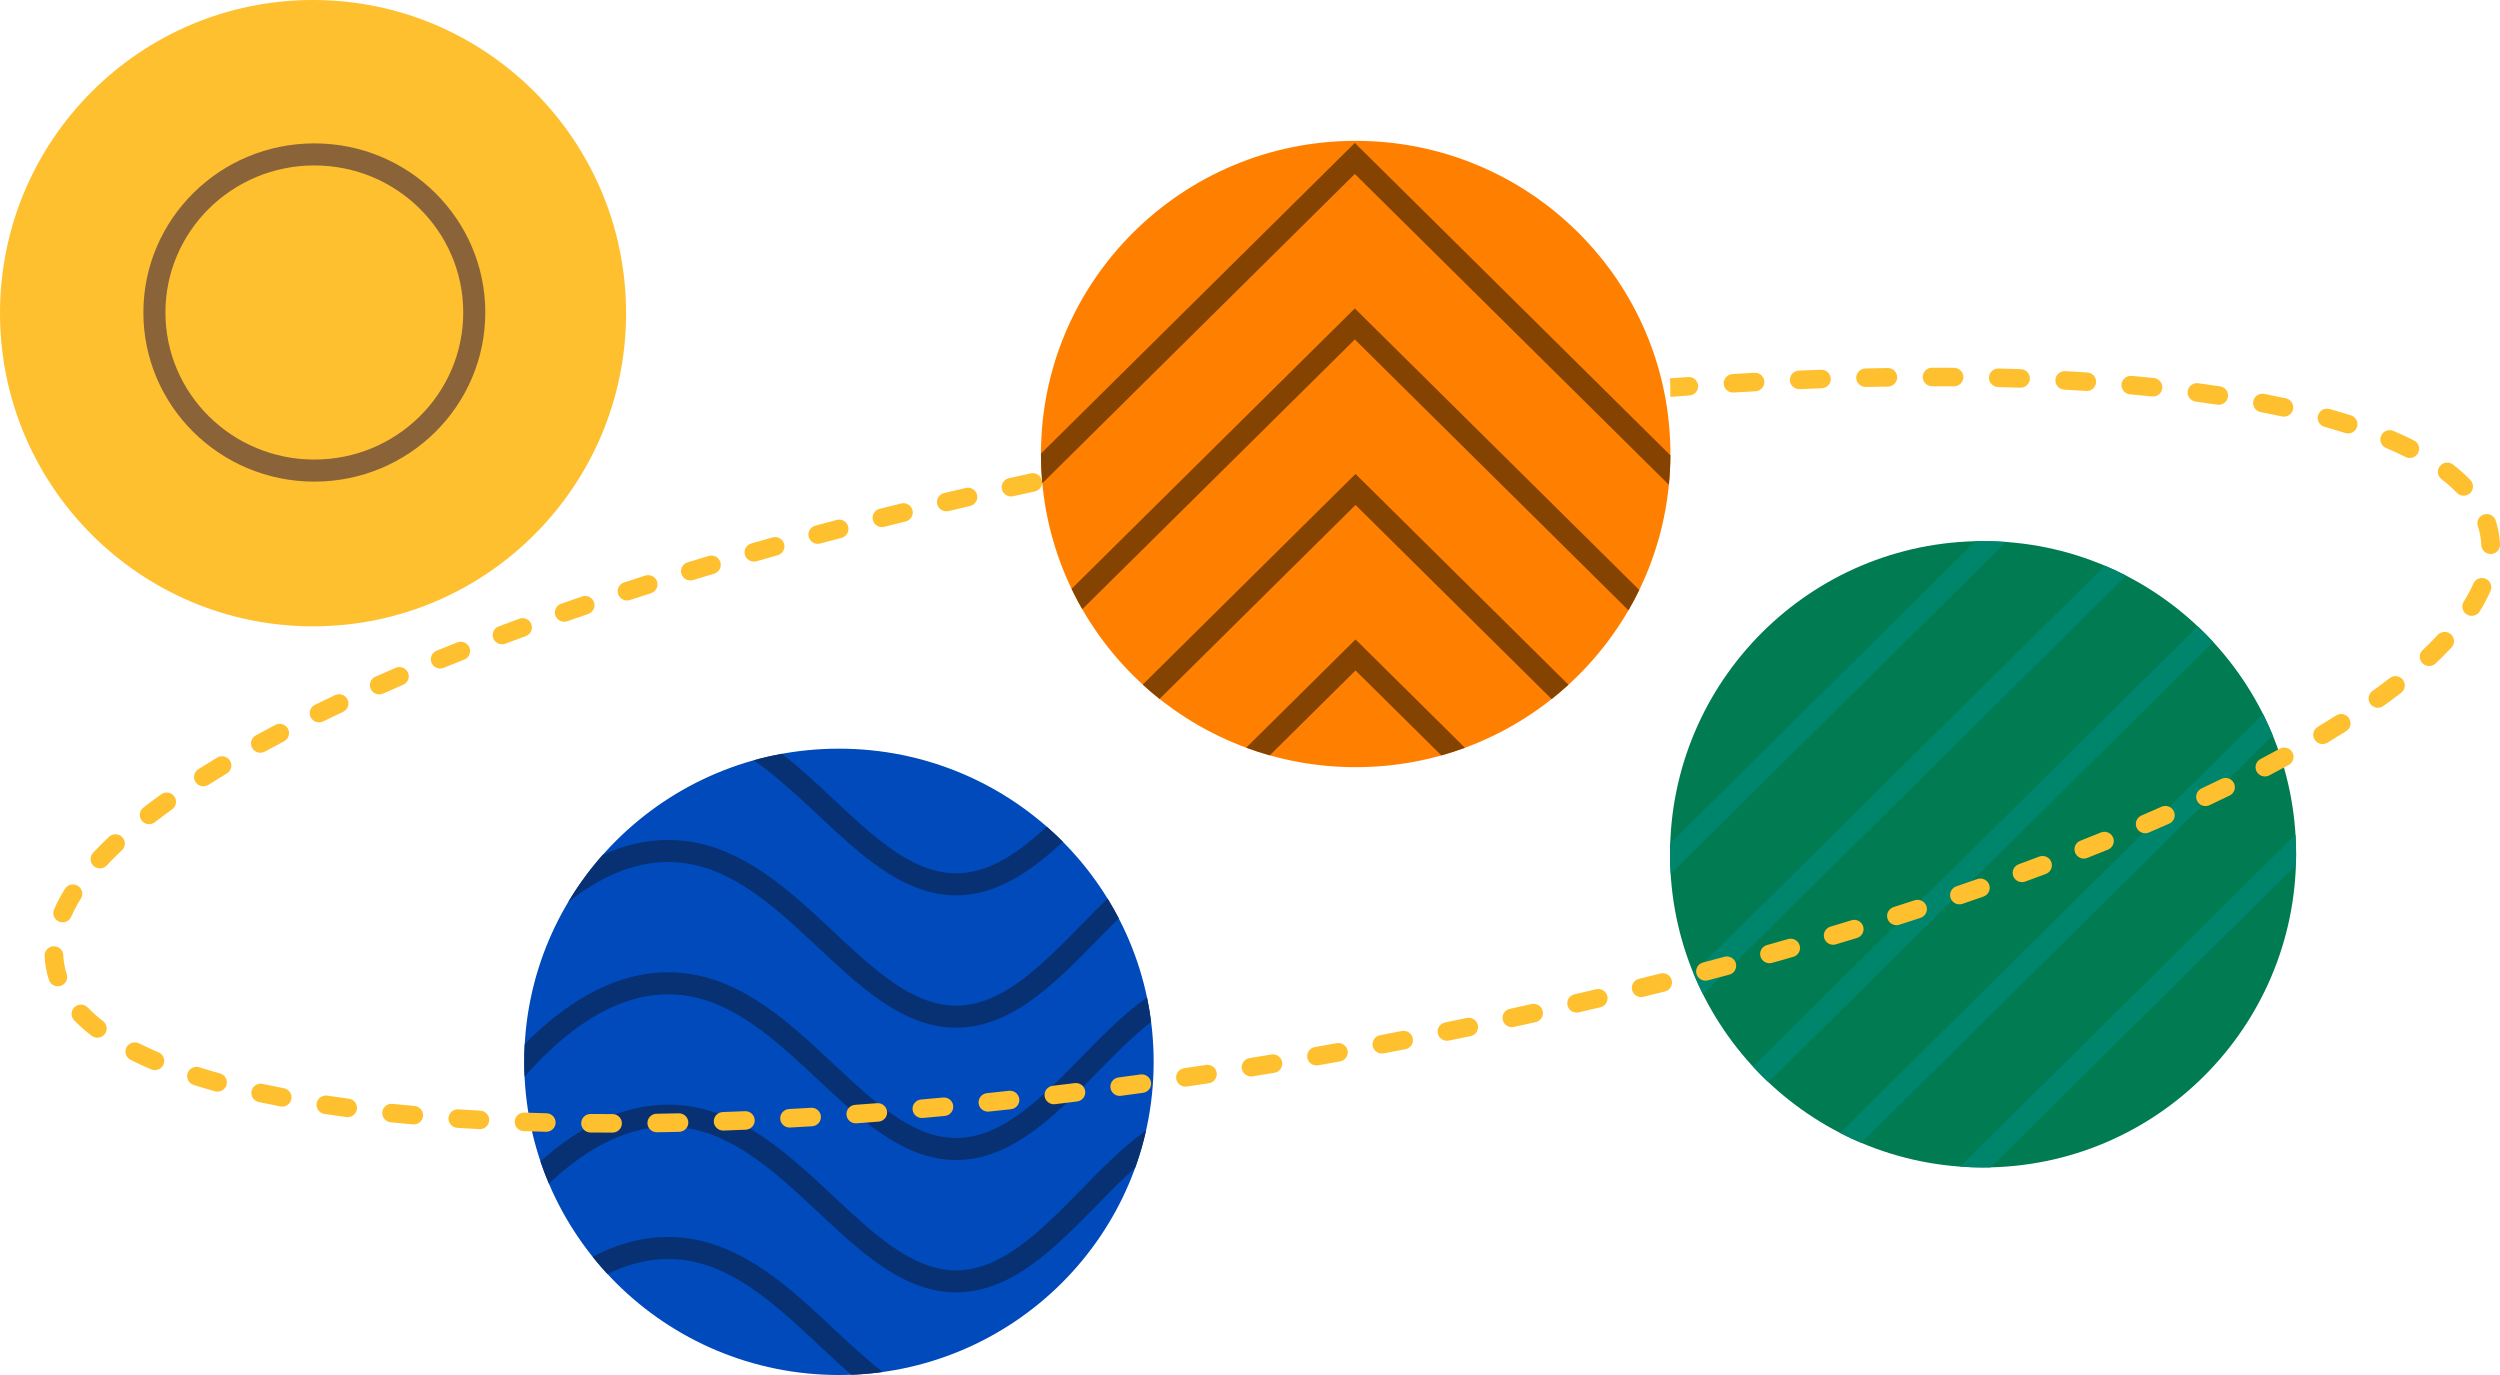 <svg width="680" height="374" viewBox="0 0 680 374" fill="none" xmlns="http://www.w3.org/2000/svg">
<ellipse cx="85.147" cy="85.181" rx="85.181" ry="85.147" transform="rotate(90 85.147 85.181)" fill="#FEC02F"/>
<g style="mix-blend-mode:multiply">
<path d="M129 85C129 108.718 109.555 128 85.5 128C61.445 128 42 108.718 42 85C42 61.282 61.445 42 85.5 42C109.555 42 129 61.282 129 85Z" stroke="#8B6339" stroke-width="6"/>
</g>
<ellipse cx="368.744" cy="123.489" rx="85.181" ry="85.602" transform="rotate(90 368.744 123.489)" fill="#FF8000"/>
<g style="mix-blend-mode:multiply">
<path fill-rule="evenodd" clip-rule="evenodd" d="M454.345 123.836L368.513 38.878L283.141 123.379C283.141 123.416 283.141 123.452 283.141 123.489C283.141 126.175 283.266 128.833 283.511 131.456L368.513 47.32L453.937 131.873C454.196 129.228 454.335 126.547 454.345 123.836ZM445.879 160.472L368.513 83.895L291.459 160.163C292.367 162.052 293.342 163.903 294.381 165.712L368.513 92.337L442.938 166.003C443.984 164.2 444.965 162.355 445.879 160.472ZM426.627 186.245L368.703 128.911L310.818 186.206C312.298 187.56 313.827 188.863 315.4 190.113L368.703 137.353L422.042 190.148C423.617 188.9 425.146 187.598 426.627 186.245ZM398.471 203.393L368.703 173.928L338.957 203.371C341.059 204.147 343.201 204.844 345.377 205.457L368.703 182.369L392.047 205.475C394.225 204.863 396.368 204.168 398.471 203.393Z" fill="#844300"/>
</g>
<ellipse cx="228.192" cy="288.819" rx="85.181" ry="85.602" transform="rotate(90 228.192 288.819)" fill="#004ABC"/>
<g style="mix-blend-mode:multiply">
<path fill-rule="evenodd" clip-rule="evenodd" d="M147.006 315.899C147.696 317.949 148.462 319.964 149.302 321.942C158.355 313.365 169.49 306.455 181.748 306.455C196.777 306.455 208.687 316.771 220.908 328.183C221.453 328.692 221.999 329.203 222.546 329.715L222.569 329.737C227.993 334.816 233.499 339.972 239.197 343.944C245.512 348.346 252.375 351.525 260.065 351.525C267.76 351.525 274.573 348.343 280.727 343.918C286.851 339.515 292.581 333.686 298.065 328.09L298.247 327.903C301.825 324.253 305.299 320.707 308.795 317.572C309.973 314.302 310.956 310.939 311.73 307.498C311.46 307.689 311.192 307.882 310.925 308.078C305.059 312.379 299.507 318.045 294.147 323.515L294.147 323.515L293.78 323.89C288.222 329.562 282.853 335 277.224 339.047C271.624 343.073 266.03 345.525 260.065 345.525C254.095 345.525 248.436 343.07 242.628 339.021C237.307 335.312 232.122 330.46 226.627 325.316L226.626 325.315L225.745 324.491C225.498 324.26 225.251 324.029 225.003 323.797C213.091 312.674 199.503 300.455 181.748 300.455C168.23 300.455 156.373 307.497 147.006 315.899ZM311.986 271.321C312.444 273.503 312.818 275.715 313.104 277.955C308.125 281.828 303.289 286.763 298.247 291.907L298.065 292.094C292.581 297.69 286.851 303.519 280.727 307.922C274.573 312.346 267.76 315.528 260.065 315.528C252.375 315.528 245.512 312.35 239.197 307.947C233.499 303.976 227.993 298.82 222.569 293.741C222.015 293.222 221.461 292.703 220.908 292.187C208.687 280.775 196.777 270.459 181.748 270.459C166.705 270.459 153.353 280.866 143.465 291.987C143.202 292.283 142.942 292.579 142.685 292.875C142.621 291.531 142.589 290.179 142.589 288.82C142.589 287.201 142.635 285.592 142.724 283.996C152.64 273.922 166.077 264.459 181.748 264.459C199.503 264.459 213.091 276.678 225.003 287.801C225.547 288.31 226.089 288.816 226.627 289.32C232.122 294.464 237.307 299.316 242.628 303.025C248.436 307.074 254.095 309.528 260.065 309.528C266.03 309.528 271.624 307.077 277.224 303.051C282.853 299.003 288.222 293.565 293.78 287.894L294.147 287.519L294.147 287.519C299.507 282.049 305.059 276.382 310.925 272.082C311.276 271.824 311.63 271.57 311.986 271.321ZM301.253 244.409C302.335 246.167 303.354 247.968 304.308 249.807C302.306 251.769 300.294 253.823 298.247 255.911L298.065 256.098C292.581 261.693 286.851 267.523 280.727 271.926C274.573 276.35 267.76 279.532 260.065 279.532C252.375 279.532 245.512 276.354 239.197 271.951C233.499 267.98 227.993 262.824 222.569 257.745L222.567 257.742L222.555 257.732C222.005 257.217 221.456 256.703 220.908 256.19C208.687 244.779 196.777 234.463 181.748 234.463C171.757 234.463 162.512 239.053 154.533 245.394C157.275 240.798 160.44 236.481 163.973 232.495C169.479 230 175.432 228.463 181.748 228.463C199.503 228.463 213.091 240.682 225.003 251.805C225.548 252.314 226.089 252.82 226.627 253.324C232.122 258.468 237.307 263.32 242.628 267.029C248.436 271.077 254.095 273.532 260.065 273.532C266.03 273.532 271.624 271.081 277.224 267.055C282.853 263.007 288.222 257.569 293.78 251.898L294.147 251.523L294.147 251.523C296.476 249.146 298.842 246.732 301.253 244.409ZM284.715 224.847C286.224 226.169 287.686 227.542 289.098 228.965C286.384 231.486 283.599 233.865 280.727 235.93C274.573 240.354 267.76 243.536 260.065 243.536C252.375 243.536 245.512 240.357 239.197 235.955C233.499 231.984 227.993 226.828 222.569 221.749C222.015 221.229 221.461 220.711 220.908 220.194C215.645 215.28 210.44 210.569 205.018 206.797C207.538 206.094 210.105 205.502 212.714 205.028C217.046 208.429 221.114 212.178 225.003 215.809C225.546 216.316 226.085 216.821 226.621 217.323L226.627 217.328L226.627 217.328C232.122 222.472 237.307 227.324 242.628 231.033C248.436 235.081 254.095 237.536 260.065 237.536C266.03 237.536 271.624 235.085 277.224 231.058C279.76 229.235 282.243 227.129 284.715 224.847ZM240.118 373.18C235.663 369.77 231.255 365.645 226.627 361.312C226.089 360.809 225.548 360.302 225.003 359.793C213.091 348.67 199.503 336.452 181.748 336.452C174.354 336.452 167.456 338.558 161.192 341.842C162.48 343.452 163.826 345.015 165.226 346.526C170.415 343.994 175.956 342.452 181.748 342.452C196.777 342.452 208.687 352.767 220.908 364.179C221.461 364.695 222.015 365.214 222.57 365.733L222.57 365.733C225.538 368.513 228.531 371.316 231.567 373.935C234.456 373.824 237.309 373.57 240.118 373.18Z" fill="#073173"/>
</g>
<ellipse cx="539.395" cy="232.365" rx="85.181" ry="85.147" transform="rotate(90 539.395 232.365)" fill="#007B52"/>
<g style="mix-blend-mode:multiply">
<path fill-rule="evenodd" clip-rule="evenodd" d="M541.462 317.521C540.775 317.538 540.086 317.546 539.395 317.546C537.291 317.546 535.204 317.47 533.138 317.319L624.377 227.01C624.487 228.781 624.542 230.567 624.542 232.365C624.542 233.36 624.525 234.352 624.491 235.338L541.462 317.521ZM618.208 200.067L506.273 310.861C504.304 310.028 502.373 309.124 500.483 308.151L615.561 194.245C616.513 196.146 617.397 198.088 618.208 200.067ZM601.995 174.624L481.015 294.372C479.559 292.999 478.152 291.577 476.795 290.106L597.776 170.359C599.231 171.731 600.639 173.154 601.995 174.624ZM578.307 156.58L463.229 270.485C462.277 268.584 461.393 266.642 460.582 264.663L572.517 153.87C574.486 154.702 576.417 155.607 578.307 156.58ZM545.652 147.411L454.414 237.72C454.304 235.949 454.248 234.164 454.248 232.365C454.248 231.37 454.265 230.379 454.299 229.392L537.328 147.209C538.015 147.193 538.704 147.185 539.395 147.185C541.5 147.185 543.586 147.261 545.652 147.411Z" fill="#00856D"/>
</g>
<path fill-rule="evenodd" clip-rule="evenodd" d="M454.344 107.958C456.082 107.824 457.813 107.694 459.538 107.569C460.941 107.468 461.995 106.26 461.892 104.872C461.79 103.484 460.57 102.441 459.167 102.542C457.528 102.661 455.882 102.784 454.231 102.911C454.307 104.384 454.346 105.867 454.346 107.359C454.346 107.559 454.345 107.758 454.344 107.958ZM281.447 133.683C282.821 133.384 283.69 132.04 283.388 130.68C283.087 129.321 281.729 128.461 280.355 128.759C278.377 129.189 276.405 129.623 274.439 130.059C273.067 130.364 272.205 131.712 272.513 133.07C272.821 134.428 274.183 135.282 275.555 134.977C277.512 134.542 279.476 134.111 281.447 133.683ZM263.867 137.632C265.236 137.314 266.086 135.958 265.765 134.603C265.444 133.248 264.074 132.407 262.705 132.725C260.733 133.182 258.77 133.643 256.813 134.107C255.446 134.431 254.603 135.792 254.931 137.145C255.258 138.499 256.633 139.333 258 139.009C259.948 138.547 261.904 138.088 263.867 137.632ZM246.346 141.833C247.71 141.496 248.539 140.127 248.198 138.777C247.857 137.427 246.474 136.606 245.11 136.943C243.149 137.429 241.195 137.918 239.25 138.41C237.888 138.754 237.066 140.127 237.414 141.476C237.762 142.824 239.149 143.638 240.511 143.293C242.448 142.804 244.393 142.317 246.346 141.833ZM228.893 146.295C230.252 145.936 231.06 144.555 230.698 143.21C230.335 141.865 228.94 141.066 227.581 141.424C225.632 141.939 223.692 142.456 221.76 142.976C220.404 143.342 219.603 144.727 219.972 146.07C220.342 147.413 221.741 148.206 223.098 147.84C225.021 147.322 226.952 146.807 228.893 146.295ZM211.52 151.027C212.873 150.646 213.658 149.253 213.274 147.914C212.89 146.575 211.482 145.798 210.129 146.178C208.195 146.722 206.27 147.269 204.356 147.818C203.005 148.206 202.228 149.604 202.619 150.941C203.011 152.278 204.424 153.047 205.774 152.659C207.679 152.112 209.595 151.568 211.52 151.027ZM471.226 101.74C469.823 101.825 468.755 103.02 468.841 104.409C468.927 105.799 470.135 106.856 471.538 106.771C473.537 106.649 475.527 106.534 477.506 106.426C478.91 106.349 479.986 105.16 479.908 103.77C479.83 102.38 478.629 101.316 477.225 101.393C475.235 101.502 473.235 101.618 471.226 101.74ZM194.243 156.042C195.589 155.638 196.349 154.231 195.942 152.899C195.535 151.567 194.113 150.814 192.767 151.217C190.841 151.795 188.925 152.375 187.021 152.958C185.678 153.369 184.926 154.78 185.341 156.11C185.757 157.44 187.183 158.184 188.526 157.773C190.42 157.193 192.326 156.616 194.243 156.042ZM177.081 161.354C178.419 160.926 179.153 159.506 178.721 158.181C178.288 156.857 176.853 156.13 175.515 156.558C173.581 157.176 171.66 157.798 169.752 158.422C168.417 158.858 167.692 160.284 168.133 161.605C168.574 162.927 170.014 163.644 171.349 163.208C173.247 162.587 175.157 161.969 177.081 161.354ZM489.278 100.807C487.873 100.867 486.783 102.042 486.843 103.433C486.903 104.824 488.091 105.903 489.496 105.843C491.515 105.758 493.523 105.679 495.52 105.608C496.926 105.557 498.024 104.389 497.973 102.998C497.922 101.607 496.742 100.52 495.336 100.57C493.328 100.642 491.309 100.721 489.278 100.807ZM507.388 100.22C505.982 100.251 504.868 101.405 504.9 102.796C504.931 104.188 506.096 105.29 507.502 105.259C509.521 105.214 511.526 105.177 513.519 105.147C514.925 105.126 516.048 103.98 516.026 102.588C516.005 101.197 514.848 100.086 513.441 100.107C511.437 100.137 509.419 100.175 507.388 100.22ZM159.993 167.006C161.322 166.551 162.027 165.116 161.568 163.801C161.108 162.485 159.659 161.787 158.329 162.242C156.41 162.899 154.504 163.558 152.614 164.22C151.288 164.684 150.594 166.124 151.063 167.436C151.532 168.749 152.987 169.436 154.313 168.972C156.191 168.314 158.085 167.659 159.993 167.006ZM525.52 100.015C524.114 100.015 522.974 101.143 522.974 102.535C522.974 103.927 524.114 105.055 525.52 105.055C527.519 105.056 529.503 105.063 531.473 105.079C532.879 105.091 534.028 103.971 534.039 102.579C534.051 101.188 532.92 100.05 531.514 100.039C529.531 100.023 527.533 100.015 525.52 100.015ZM143.029 173.018C144.347 172.534 145.019 171.083 144.53 169.778C144.041 168.473 142.576 167.808 141.257 168.292C139.37 168.985 137.5 169.68 135.646 170.378C134.332 170.873 133.671 172.328 134.171 173.63C134.671 174.931 136.142 175.584 137.456 175.09C139.297 174.397 141.155 173.706 143.029 173.018ZM543.606 100.238C542.2 100.202 541.031 101.302 540.996 102.693C540.96 104.085 542.07 105.241 543.476 105.277C545.501 105.328 547.508 105.387 549.497 105.456C550.902 105.504 552.081 104.416 552.13 103.025C552.179 101.634 551.08 100.467 549.674 100.418C547.669 100.349 545.646 100.289 543.606 100.238ZM126.271 179.407C127.577 178.89 128.212 177.423 127.689 176.131C127.167 174.839 125.685 174.21 124.379 174.728C122.484 175.478 120.609 176.231 118.753 176.986C117.453 177.515 116.832 178.988 117.366 180.275C117.901 181.563 119.389 182.177 120.689 181.648C122.53 180.899 124.391 180.152 126.271 179.407ZM561.749 100.953C560.345 100.876 559.144 101.941 559.067 103.331C558.989 104.721 560.065 105.909 561.469 105.986C563.477 106.095 565.463 106.214 567.428 106.342C568.831 106.434 570.044 105.382 570.136 103.993C570.229 102.604 569.167 101.404 567.763 101.313C565.779 101.183 563.774 101.063 561.749 100.953ZM109.651 186.266C110.941 185.711 111.532 184.227 110.971 182.95C110.41 181.674 108.91 181.089 107.62 181.644C105.76 182.445 103.922 183.247 102.108 184.052C100.824 184.621 100.25 186.112 100.825 187.382C101.4 188.653 102.906 189.221 104.19 188.652C105.987 187.855 107.807 187.06 109.651 186.266ZM579.818 102.242C578.417 102.117 577.18 103.139 577.053 104.525C576.927 105.911 577.959 107.137 579.36 107.262C581.383 107.443 583.379 107.635 585.349 107.838C586.748 107.982 588 106.976 588.145 105.592C588.291 104.207 587.275 102.968 585.876 102.824C583.883 102.619 581.863 102.425 579.818 102.242ZM93.326 193.622C94.595 193.023 95.133 191.518 94.527 190.262C93.921 189.006 92.401 188.474 91.132 189.073C89.279 189.949 87.454 190.826 85.657 191.705C84.396 192.322 83.879 193.833 84.502 195.081C85.125 196.329 86.652 196.841 87.913 196.224C89.689 195.356 91.493 194.488 93.326 193.622ZM597.907 104.241C596.514 104.055 595.232 105.023 595.044 106.402C594.856 107.781 595.833 109.05 597.227 109.236C599.217 109.502 601.175 109.78 603.101 110.071C604.491 110.28 605.79 109.335 606.002 107.959C606.214 106.583 605.258 105.297 603.868 105.088C601.913 104.793 599.926 104.51 597.907 104.241ZM77.268 201.625C78.51 200.97 78.98 199.444 78.319 198.216C77.658 196.987 76.116 196.521 74.875 197.175C73.077 198.123 71.313 199.072 69.584 200.021C68.354 200.696 67.91 202.23 68.592 203.448C69.275 204.665 70.825 205.104 72.054 204.429C73.757 203.494 75.496 202.559 77.268 201.625ZM61.704 210.376C62.905 209.652 63.286 208.101 62.555 206.913C61.824 205.724 60.257 205.347 59.056 206.071C57.31 207.123 55.607 208.176 53.949 209.229C52.765 209.981 52.421 211.54 53.181 212.711C53.94 213.883 55.515 214.223 56.699 213.471C58.322 212.44 59.991 211.408 61.704 210.376ZM615.864 107.135C614.484 106.87 613.148 107.762 612.88 109.129C612.612 110.495 613.514 111.818 614.894 112.083C616.864 112.461 618.791 112.854 620.675 113.262C622.049 113.559 623.406 112.698 623.706 111.338C624.007 109.978 623.136 108.635 621.763 108.338C619.838 107.921 617.871 107.52 615.864 107.135ZM46.829 220.131C47.966 219.312 48.218 217.736 47.39 216.61C46.563 215.484 44.971 215.236 43.834 216.055C42.158 217.261 40.543 218.467 38.99 219.673C37.883 220.531 37.689 222.116 38.557 223.211C39.425 224.306 41.025 224.498 42.132 223.639C43.634 222.473 45.2 221.303 46.829 220.131ZM633.645 111.255C632.291 110.878 630.885 111.66 630.505 113C630.125 114.34 630.915 115.731 632.268 116.108C634.208 116.646 636.087 117.204 637.906 117.78C639.245 118.204 640.678 117.473 641.107 116.148C641.535 114.822 640.797 113.403 639.458 112.979C637.578 112.384 635.64 111.809 633.645 111.255ZM33.163 231.264C34.181 230.305 34.221 228.71 33.252 227.701C32.282 226.693 30.671 226.653 29.652 227.613C28.107 229.068 26.657 230.522 25.303 231.975C24.35 232.998 24.415 234.592 25.448 235.536C26.482 236.48 28.093 236.415 29.046 235.392C30.319 234.026 31.692 232.65 33.163 231.264ZM651.002 117.209C649.71 116.66 648.213 117.252 647.658 118.531C647.104 119.81 647.702 121.292 648.994 121.841C650.86 122.634 652.631 123.452 654.304 124.294C655.557 124.925 657.09 124.431 657.728 123.19C658.365 121.949 657.866 120.432 656.613 119.801C654.833 118.905 652.962 118.041 651.002 117.209ZM21.997 244.417C22.736 243.232 22.364 241.68 21.168 240.948C19.971 240.217 18.402 240.585 17.664 241.769C16.503 243.63 15.513 245.492 14.703 247.354C14.147 248.633 14.744 250.115 16.035 250.666C17.327 251.216 18.825 250.625 19.381 249.347C20.082 247.734 20.953 246.09 21.997 244.417ZM667.217 126.354C666.108 125.498 664.508 125.694 663.643 126.791C662.778 127.888 662.976 129.472 664.084 130.328C665.651 131.538 667.046 132.78 668.269 134.05C669.24 135.057 670.852 135.095 671.869 134.135C672.887 133.174 672.925 131.579 671.955 130.571C670.542 129.104 668.959 127.699 667.217 126.354ZM17.218 259.805C17.16 258.414 15.975 257.333 14.57 257.39C13.165 257.446 12.072 258.62 12.13 260.011C12.176 261.119 12.297 262.219 12.495 263.312C12.693 264.404 12.966 265.478 13.312 266.532C13.747 267.856 15.184 268.58 16.521 268.149C17.859 267.719 18.59 266.297 18.155 264.973C17.88 264.136 17.664 263.285 17.507 262.421C17.351 261.557 17.255 260.685 17.218 259.805ZM678.815 141.552C678.38 140.228 676.944 139.504 675.606 139.934C674.269 140.364 673.537 141.786 673.972 143.11C674.247 143.948 674.464 144.799 674.62 145.663C674.777 146.527 674.873 147.399 674.91 148.279C674.967 149.67 676.153 150.751 677.558 150.694C678.963 150.637 680.055 149.464 679.998 148.073C679.952 146.965 679.831 145.864 679.633 144.772C679.435 143.68 679.161 142.606 678.815 141.552ZM23.858 274.034C22.888 273.026 21.276 272.989 20.258 273.949C19.241 274.91 19.202 276.505 20.173 277.512C21.586 278.979 23.169 280.384 24.911 281.729C26.02 282.586 27.62 282.39 28.485 281.293C29.35 280.195 29.152 278.611 28.043 277.755C26.477 276.545 25.082 275.304 23.858 274.034ZM677.424 160.729C677.98 159.451 677.384 157.968 676.092 157.418C674.8 156.868 673.303 157.458 672.747 158.737C672.046 160.349 671.174 161.993 670.131 163.667C669.392 164.851 669.763 166.404 670.96 167.135C672.157 167.866 673.725 167.499 674.464 166.314C675.624 164.454 676.615 162.591 677.424 160.729ZM37.824 283.79C36.57 283.159 35.037 283.653 34.4 284.894C33.762 286.134 34.262 287.652 35.515 288.283C37.295 289.178 39.166 290.042 41.125 290.874C42.417 291.423 43.915 290.831 44.469 289.552C45.024 288.273 44.426 286.791 43.134 286.242C41.267 285.45 39.497 284.632 37.824 283.79ZM666.825 176.109C667.778 175.086 667.713 173.492 666.68 172.548C665.646 171.604 664.035 171.668 663.081 172.691C661.809 174.057 660.436 175.434 658.965 176.819C657.946 177.779 657.906 179.374 658.876 180.382C659.845 181.391 661.457 181.43 662.476 180.471C664.02 179.016 665.471 177.561 666.825 176.109ZM54.222 290.304C52.883 289.879 51.45 290.61 51.021 291.936C50.592 293.262 51.331 294.68 52.67 295.104C54.55 295.7 56.488 296.275 58.483 296.829C59.837 297.205 61.242 296.424 61.623 295.084C62.002 293.743 61.213 292.352 59.859 291.976C57.92 291.437 56.041 290.88 54.222 290.304ZM653.138 188.411C654.245 187.552 654.438 185.968 653.571 184.873C652.703 183.777 651.103 183.586 649.996 184.444C648.493 185.61 646.927 186.78 645.299 187.953C644.161 188.772 643.91 190.348 644.737 191.474C645.565 192.599 647.157 192.848 648.294 192.029C649.97 190.823 651.585 189.616 653.138 188.411ZM71.453 294.822C70.079 294.524 68.722 295.386 68.421 296.745C68.121 298.105 68.991 299.449 70.365 299.746C72.29 300.162 74.256 300.563 76.263 300.949C77.644 301.214 78.98 300.321 79.248 298.955C79.516 297.588 78.614 296.266 77.233 296.001C75.264 295.622 73.337 295.229 71.453 294.822ZM638.179 198.855C639.362 198.103 639.706 196.544 638.947 195.372C638.187 194.201 636.612 193.861 635.429 194.612C633.805 195.643 632.137 196.675 630.423 197.708C629.222 198.432 628.841 199.982 629.573 201.171C630.304 202.36 631.871 202.737 633.072 202.013C634.818 200.961 636.521 199.908 638.179 198.855ZM89.027 298.013C87.637 297.803 86.338 298.749 86.126 300.125C85.914 301.501 86.869 302.786 88.26 302.996C90.215 303.291 92.202 303.573 94.22 303.843C95.614 304.029 96.896 303.061 97.084 301.682C97.272 300.302 96.295 299.033 94.901 298.847C92.91 298.582 90.952 298.303 89.027 298.013ZM622.544 208.062C623.773 207.387 624.217 205.853 623.535 204.636C622.853 203.419 621.303 202.979 620.073 203.655C618.37 204.59 616.632 205.525 614.859 206.459C613.618 207.113 613.148 208.639 613.808 209.868C614.469 211.097 616.011 211.562 617.253 210.908C619.05 209.961 620.814 209.012 622.544 208.062ZM106.778 300.246C105.38 300.102 104.128 301.107 103.982 302.492C103.837 303.876 104.853 305.115 106.252 305.259C108.245 305.465 110.265 305.659 112.31 305.842C113.71 305.967 114.948 304.945 115.075 303.558C115.201 302.172 114.168 300.947 112.768 300.822C110.745 300.641 108.748 300.449 106.778 300.246ZM606.471 216.379C607.731 215.762 608.248 214.251 607.625 213.003C607.003 211.755 605.476 211.243 604.215 211.86C602.439 212.728 600.635 213.595 598.802 214.461C597.533 215.061 596.995 216.565 597.601 217.821C598.206 219.077 599.726 219.61 600.995 219.01C602.849 218.135 604.674 217.257 606.471 216.379ZM124.7 301.741C123.297 301.65 122.084 302.701 121.991 304.09C121.899 305.479 122.961 306.679 124.364 306.771C126.348 306.901 128.353 307.021 130.379 307.131C131.783 307.207 132.984 306.143 133.061 304.753C133.138 303.363 132.063 302.174 130.659 302.098C128.651 301.989 126.665 301.87 124.7 301.741ZM590.02 224.032C591.303 223.463 591.878 221.972 591.303 220.701C590.728 219.431 589.221 218.862 587.938 219.431C586.141 220.228 584.32 221.024 582.477 221.817C581.187 222.372 580.596 223.857 581.157 225.133C581.718 226.41 583.218 226.995 584.507 226.44C586.368 225.639 588.205 224.836 590.02 224.032ZM573.374 231.097C574.675 230.568 575.296 229.096 574.761 227.808C574.227 226.521 572.739 225.906 571.438 226.435C569.598 227.184 567.737 227.931 565.856 228.676C564.551 229.193 563.916 230.66 564.438 231.953C564.961 233.245 566.443 233.873 567.748 233.356C569.643 232.605 571.519 231.853 573.374 231.097ZM142.631 302.628C141.225 302.579 140.046 303.668 139.997 305.059C139.948 306.45 141.048 307.617 142.453 307.665C144.459 307.734 146.481 307.794 148.522 307.846C149.928 307.881 151.096 306.782 151.132 305.39C151.168 303.999 150.057 302.842 148.651 302.807C146.627 302.756 144.619 302.696 142.631 302.628ZM160.655 303.004C159.249 302.993 158.1 304.112 158.088 305.504C158.077 306.896 159.208 308.034 160.614 308.045C162.597 308.061 164.595 308.069 166.607 308.069C168.014 308.069 169.154 306.94 169.154 305.549C169.154 304.157 168.014 303.028 166.608 303.028C164.609 303.028 162.624 303.02 160.655 303.004ZM556.481 237.706C557.796 237.211 558.456 235.755 557.956 234.454C557.457 233.153 555.986 232.499 554.672 232.994C552.831 233.687 550.973 234.377 549.099 235.066C547.78 235.55 547.108 237 547.597 238.305C548.087 239.61 549.552 240.276 550.87 239.791C552.757 239.098 554.628 238.403 556.481 237.706ZM178.609 302.937C177.203 302.958 176.08 304.103 176.102 305.495C176.123 306.887 177.28 307.998 178.686 307.977C180.691 307.947 182.709 307.909 184.74 307.864C186.146 307.833 187.26 306.679 187.228 305.288C187.197 303.896 186.031 302.793 184.625 302.824C182.607 302.869 180.601 302.907 178.609 302.937ZM539.513 243.864C540.839 243.399 541.534 241.959 541.065 240.647C540.596 239.335 539.141 238.647 537.815 239.112C535.937 239.769 534.043 240.425 532.135 241.078C530.806 241.532 530.1 242.967 530.56 244.283C531.019 245.599 532.469 246.296 533.798 245.842C535.718 245.185 537.623 244.526 539.513 243.864ZM196.607 302.476C195.202 302.526 194.104 303.695 194.155 305.086C194.206 306.477 195.386 307.563 196.791 307.513C198.8 307.441 200.819 307.362 202.85 307.276C204.255 307.217 205.345 306.041 205.285 304.651C205.225 303.26 204.037 302.181 202.632 302.24C200.613 302.326 198.604 302.404 196.607 302.476ZM522.376 249.662C523.711 249.225 524.436 247.8 523.995 246.478C523.554 245.157 522.114 244.439 520.778 244.876C518.881 245.496 516.97 246.114 515.047 246.729C513.709 247.157 512.975 248.578 513.407 249.902C513.839 251.227 515.275 251.954 516.613 251.526C518.547 250.907 520.468 250.286 522.376 249.662ZM214.621 301.658C213.217 301.735 212.142 302.924 212.22 304.313C212.297 305.703 213.499 306.767 214.903 306.691C216.893 306.582 218.892 306.466 220.901 306.344C222.305 306.259 223.373 305.063 223.287 303.674C223.201 302.285 221.993 301.228 220.589 301.313C218.59 301.434 216.601 301.549 214.621 301.658ZM505.106 255.126C506.45 254.715 507.202 253.303 506.786 251.974C506.371 250.644 504.945 249.899 503.601 250.311C501.707 250.89 499.802 251.468 497.885 252.042C496.539 252.445 495.778 253.852 496.186 255.184C496.593 256.517 498.015 257.27 499.36 256.866C501.287 256.289 503.202 255.709 505.106 255.126ZM232.59 300.514C231.187 300.616 230.133 301.823 230.236 303.211C230.338 304.6 231.558 305.643 232.961 305.541C234.949 305.398 236.945 305.248 238.95 305.091C240.352 304.982 241.399 303.769 241.289 302.381C241.178 300.994 239.952 299.957 238.551 300.066C236.555 300.222 234.568 300.371 232.59 300.514ZM487.772 260.265C489.123 259.878 489.9 258.48 489.508 257.143C489.116 255.806 487.704 255.037 486.353 255.424C484.448 255.971 482.533 256.516 480.607 257.057C479.255 257.437 478.469 258.831 478.854 260.17C479.238 261.509 480.646 262.286 481.999 261.906C483.933 261.362 485.858 260.815 487.772 260.265ZM250.525 299.068C249.125 299.193 248.091 300.417 248.217 301.804C248.342 303.19 249.579 304.213 250.98 304.089C252.974 303.912 254.975 303.729 256.983 303.54C258.383 303.408 259.41 302.178 259.277 300.792C259.144 299.407 257.901 298.39 256.501 298.522C254.502 298.71 252.51 298.892 250.525 299.068ZM470.367 265.107C471.724 264.742 472.525 263.356 472.155 262.013C471.786 260.67 470.386 259.878 469.03 260.244C467.107 260.762 465.175 261.277 463.235 261.789C461.876 262.147 461.068 263.528 461.43 264.873C461.792 266.218 463.187 267.018 464.546 266.659C466.496 266.145 468.436 265.628 470.367 265.107ZM268.449 297.336C267.05 297.482 266.036 298.723 266.184 300.107C266.331 301.491 267.584 302.495 268.983 302.349C270.979 302.14 272.982 301.926 274.992 301.706C276.39 301.553 277.397 300.308 277.243 298.924C277.088 297.541 275.83 296.543 274.432 296.696C272.431 296.915 270.437 297.129 268.449 297.336ZM452.877 269.674C454.24 269.329 455.062 267.957 454.714 266.608C454.366 265.259 452.979 264.446 451.617 264.79C449.68 265.28 447.735 265.767 445.782 266.25C444.418 266.588 443.588 267.956 443.929 269.307C444.271 270.657 445.653 271.478 447.017 271.14C448.979 270.655 450.932 270.166 452.877 269.674ZM286.351 295.332C284.955 295.499 283.96 296.754 284.128 298.136C284.297 299.518 285.565 300.503 286.961 300.337C288.958 300.098 290.961 299.854 292.97 299.604C294.366 299.431 295.355 298.171 295.18 296.79C295.004 295.409 293.731 294.43 292.336 294.603C290.335 294.852 288.34 295.095 286.351 295.332ZM435.314 273.977C436.682 273.652 437.525 272.292 437.197 270.938C436.869 269.585 435.495 268.75 434.128 269.075C432.179 269.537 430.224 269.996 428.26 270.452C426.891 270.769 426.042 272.126 426.363 273.481C426.684 274.836 428.054 275.677 429.423 275.359C431.394 274.901 433.358 274.441 435.314 273.977ZM304.226 293.068C302.833 293.255 301.856 294.524 302.044 295.904C302.233 297.283 303.515 298.25 304.909 298.063C306.905 297.796 308.906 297.524 310.912 297.246C312.305 297.053 313.276 295.779 313.081 294.4C312.886 293.022 311.599 292.061 310.206 292.254C308.208 292.531 306.214 292.802 304.226 293.068ZM417.688 278.024C419.06 277.719 419.923 276.371 419.615 275.013C419.307 273.655 417.945 272.801 416.573 273.106C414.616 273.541 412.651 273.973 410.68 274.401C409.307 274.7 408.438 276.044 408.739 277.403C409.041 278.763 410.399 279.623 411.772 279.324C413.751 278.894 415.723 278.461 417.688 278.024ZM322.069 290.554C320.679 290.76 319.72 292.042 319.928 293.419C320.135 294.796 321.431 295.745 322.822 295.539C324.81 295.245 326.803 294.945 328.8 294.641C330.19 294.428 331.143 293.141 330.929 291.766C330.714 290.39 329.414 289.447 328.024 289.659C326.035 289.962 324.05 290.261 322.069 290.554ZM400.006 281.825C401.383 281.539 402.264 280.203 401.975 278.84C401.687 277.478 400.337 276.606 398.96 276.891C397.001 277.299 395.035 277.702 393.063 278.102C391.685 278.382 390.798 279.714 391.08 281.078C391.363 282.441 392.708 283.32 394.086 283.04C396.065 282.638 398.039 282.233 400.006 281.825ZM339.876 287.796C338.488 288.02 337.547 289.316 337.774 290.69C338.001 292.063 339.31 292.995 340.698 292.77C342.679 292.45 344.664 292.124 346.653 291.793C348.04 291.563 348.975 290.263 348.742 288.89C348.509 287.517 347.196 286.592 345.809 286.822C343.828 287.152 341.85 287.476 339.876 287.796ZM382.274 285.383C383.654 285.116 384.554 283.791 384.284 282.425C384.014 281.059 382.676 280.169 381.296 280.436C379.334 280.816 377.365 281.193 375.392 281.566C374.011 281.827 373.105 283.147 373.369 284.514C373.632 285.882 374.966 286.778 376.347 286.517C378.328 286.142 380.304 285.764 382.274 285.383ZM357.644 284.8C356.259 285.043 355.335 286.351 355.581 287.721C355.826 289.092 357.147 290.006 358.532 289.763C359.526 289.589 360.52 289.413 361.515 289.237C362.51 289.06 363.504 288.882 364.496 288.703C365.88 288.455 366.798 287.143 366.546 285.773C366.295 284.404 364.969 283.495 363.586 283.744C362.597 283.922 361.607 284.099 360.615 284.275C359.624 284.452 358.633 284.626 357.644 284.8Z" fill="#FEC02F"/>
</svg>
